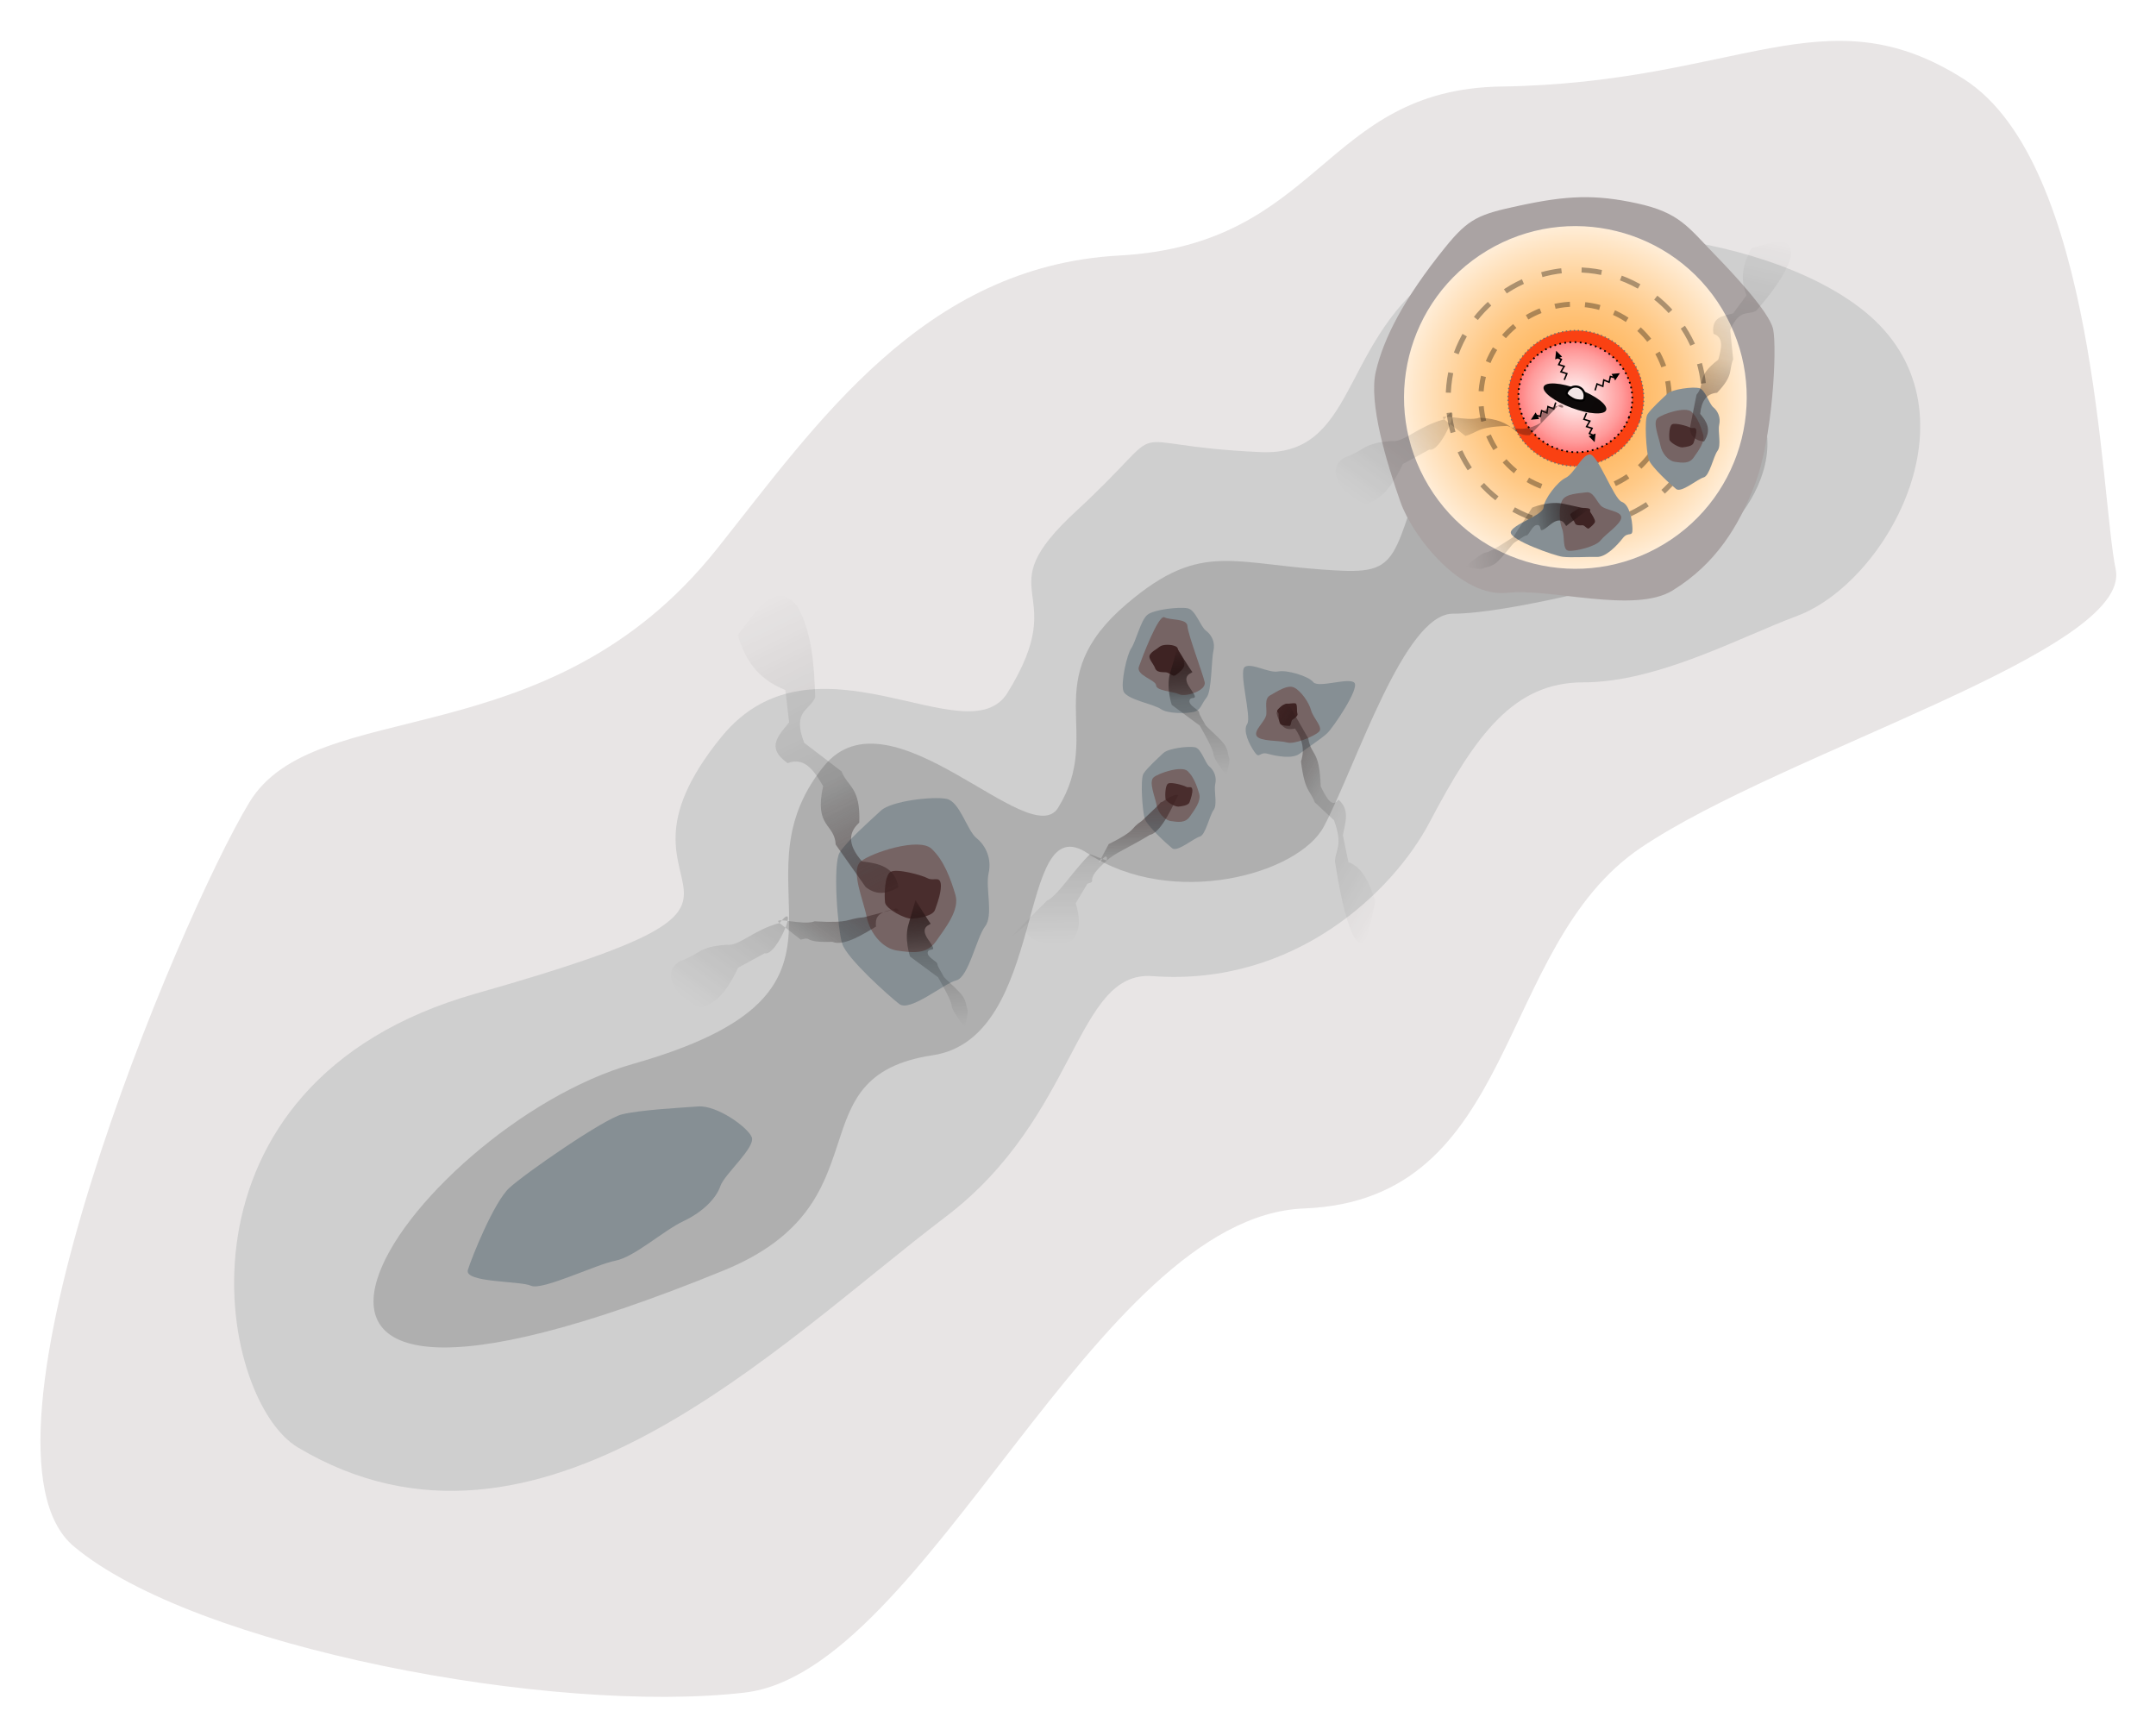 <?xml version="1.0" encoding="UTF-8" standalone="no"?>
<!-- Created with Inkscape (http://www.inkscape.org/) -->

<svg
   width="208.673mm"
   height="168.048mm"
   viewBox="0 0 208.673 168.048"
   version="1.1"
   id="svg1961"
   inkscape:version="1.2.1 (9c6d41e, 2022-07-14)"
   sodipodi:docname="Purcell_Cartoon_FragmentedCloudWithHotCore.svg"
   xmlns:inkscape="http://www.inkscape.org/namespaces/inkscape"
   xmlns:sodipodi="http://sodipodi.sourceforge.net/DTD/sodipodi-0.dtd"
   xmlns:xlink="http://www.w3.org/1999/xlink"
   xmlns="http://www.w3.org/2000/svg"
   xmlns:svg="http://www.w3.org/2000/svg">
  <sodipodi:namedview
     id="namedview1963"
     pagecolor="#505050"
     bordercolor="#eeeeee"
     borderopacity="1"
     inkscape:showpageshadow="0"
     inkscape:pageopacity="0"
     inkscape:pagecheckerboard="0"
     inkscape:deskcolor="#505050"
     inkscape:document-units="mm"
     showgrid="false"
     inkscape:zoom="0.3197796"
     inkscape:cx="-444.05584"
     inkscape:cy="339.29619"
     inkscape:window-width="1728"
     inkscape:window-height="1051"
     inkscape:window-x="0"
     inkscape:window-y="38"
     inkscape:window-maximized="1"
     inkscape:current-layer="layer1" />
  <defs
     id="defs1958">
    <filter
       inkscape:collect="always"
       id="filter11401"
       color-interpolation-filters="sRGB"
       x="-0.119"
       y="-0.118"
       width="1.238"
       height="1.237">
      <feGaussianBlur
         inkscape:collect="always"
         stdDeviation="7.109"
         id="feGaussianBlur11403" />
    </filter>
    <radialGradient
       inkscape:collect="always"
       xlink:href="#linearGradient4363"
       id="radialGradient28473"
       gradientUnits="userSpaceOnUse"
       gradientTransform="matrix(1.194,0.005,-0.005,1.194,-93.637,-74.197)"
       cx="492"
       cy="371.094"
       fx="492"
       fy="371.094"
       r="134.5" />
    <linearGradient
       id="linearGradient4363">
      <stop
         id="stop4365"
         offset="0"
         style="stop-color:#ff8e07;stop-opacity:1;" />
      <stop
         style="stop-color:#ffa232;stop-opacity:1;"
         offset="0"
         id="stop4367" />
      <stop
         id="stop4371"
         offset="0.5"
         style="stop-color:#ffc986;stop-opacity:1;" />
      <stop
         id="stop4369"
         offset="1"
         style="stop-color:#ffffff;stop-opacity:1;" />
    </linearGradient>
    <filter
       inkscape:collect="always"
       id="filter4409"
       color-interpolation-filters="sRGB"
       x="-0.053"
       y="-0.053"
       width="1.105"
       height="1.105">
      <feGaussianBlur
         inkscape:collect="always"
         stdDeviation="5.89"
         id="feGaussianBlur4411" />
    </filter>
    <radialGradient
       inkscape:collect="always"
       xlink:href="#linearGradient5417"
       id="radialGradient28475"
       gradientUnits="userSpaceOnUse"
       gradientTransform="matrix(1.537,-0.148,0.135,1.537,-315.301,-127.586)"
       cx="493"
       cy="373.094"
       fx="493"
       fy="373.094"
       r="33.523" />
    <linearGradient
       id="linearGradient5417">
      <stop
         id="stop5419"
         offset="0"
         style="stop-color:#ffffff;stop-opacity:0.99;" />
      <stop
         style="stop-color:#ff9a9a;stop-opacity:1;"
         offset="0.53"
         id="stop5423" />
      <stop
         id="stop5425"
         offset="1"
         style="stop-color:#ff2020;stop-opacity:1;" />
    </linearGradient>
    <filter
       inkscape:collect="always"
       style="color-interpolation-filters:sRGB"
       id="filter6128"
       x="-0.019"
       width="1.039"
       y="-0.024"
       height="1.049">
      <feGaussianBlur
         inkscape:collect="always"
         stdDeviation="1.437"
         id="feGaussianBlur6130" />
    </filter>
    <filter
       inkscape:collect="always"
       style="color-interpolation-filters:sRGB"
       id="filter6136"
       x="-0.005"
       width="1.01"
       y="-0.007"
       height="1.014">
      <feGaussianBlur
         inkscape:collect="always"
         stdDeviation="0.345"
         id="feGaussianBlur6138" />
    </filter>
    <filter
       inkscape:collect="always"
       style="color-interpolation-filters:sRGB"
       id="filter6140"
       x="-0.006"
       width="1.013"
       y="-0.009"
       height="1.017">
      <feGaussianBlur
         inkscape:collect="always"
         stdDeviation="0.345"
         id="feGaussianBlur6142" />
    </filter>
    <filter
       inkscape:collect="always"
       style="color-interpolation-filters:sRGB"
       id="filter6144"
       x="-0.097"
       width="1.193"
       y="-0.084"
       height="1.168">
      <feGaussianBlur
         inkscape:collect="always"
         stdDeviation="0.894"
         id="feGaussianBlur6146" />
    </filter>
    <filter
       inkscape:collect="always"
       style="color-interpolation-filters:sRGB"
       id="filter6148"
       x="-0.114"
       width="1.228"
       y="-0.091"
       height="1.181">
      <feGaussianBlur
         inkscape:collect="always"
         stdDeviation="1.088"
         id="feGaussianBlur6150" />
    </filter>
    <filter
       inkscape:collect="always"
       style="color-interpolation-filters:sRGB"
       id="filter6152"
       x="-0.073"
       width="1.145"
       y="-0.086"
       height="1.172">
      <feGaussianBlur
         inkscape:collect="always"
         stdDeviation="1.11"
         id="feGaussianBlur6154" />
    </filter>
    <filter
       inkscape:collect="always"
       style="color-interpolation-filters:sRGB"
       id="filter6156"
       x="-0.097"
       width="1.193"
       y="-0.084"
       height="1.168">
      <feGaussianBlur
         inkscape:collect="always"
         stdDeviation="0.894"
         id="feGaussianBlur6158" />
    </filter>
    <filter
       inkscape:collect="always"
       style="color-interpolation-filters:sRGB"
       id="filter6160"
       x="-0.114"
       width="1.228"
       y="-0.091"
       height="1.181">
      <feGaussianBlur
         inkscape:collect="always"
         stdDeviation="1.088"
         id="feGaussianBlur6162" />
    </filter>
    <filter
       inkscape:collect="always"
       style="color-interpolation-filters:sRGB"
       id="filter6164"
       x="-0.073"
       width="1.145"
       y="-0.086"
       height="1.172">
      <feGaussianBlur
         inkscape:collect="always"
         stdDeviation="1.11"
         id="feGaussianBlur6166" />
    </filter>
    <filter
       inkscape:collect="always"
       style="color-interpolation-filters:sRGB"
       id="filter6168"
       x="-0.058"
       width="1.115"
       y="-0.043"
       height="1.085">
      <feGaussianBlur
         inkscape:collect="always"
         stdDeviation="0.345"
         id="feGaussianBlur6170" />
    </filter>
    <filter
       inkscape:collect="always"
       style="color-interpolation-filters:sRGB"
       id="filter6172"
       x="-0.086"
       width="1.171"
       y="-0.085"
       height="1.171">
      <feGaussianBlur
         inkscape:collect="always"
         stdDeviation="3.011"
         id="feGaussianBlur6174" />
    </filter>
    <filter
       inkscape:collect="always"
       style="color-interpolation-filters:sRGB"
       id="filter6176"
       x="-0.152"
       width="1.303"
       y="-0.192"
       height="1.383">
      <feGaussianBlur
         inkscape:collect="always"
         stdDeviation="2.601"
         id="feGaussianBlur6178" />
    </filter>
    <filter
       inkscape:collect="always"
       style="color-interpolation-filters:sRGB"
       id="filter6180"
       x="-0.031"
       width="1.062"
       y="-0.049"
       height="1.098">
      <feGaussianBlur
         inkscape:collect="always"
         stdDeviation="0.345"
         id="feGaussianBlur6182" />
    </filter>
    <linearGradient
       inkscape:collect="always"
       xlink:href="#linearGradient4934"
       id="linearGradient1787"
       gradientUnits="userSpaceOnUse"
       x1="109.343"
       y1="311.231"
       x2="115.707"
       y2="345.791" />
    <linearGradient
       id="linearGradient4934">
      <stop
         style="stop-color:#3e2323;stop-opacity:1"
         offset="0"
         id="stop4928" />
      <stop
         id="stop4930"
         offset="0.398"
         style="stop-color:#000000;stop-opacity:0.237;" />
      <stop
         id="stop4932"
         offset="1"
         style="stop-color:#000000;stop-opacity:0;" />
    </linearGradient>
    <filter
       inkscape:collect="always"
       style="color-interpolation-filters:sRGB"
       id="filter6184"
       x="-0.211"
       width="1.422"
       y="-0.048"
       height="1.096">
      <feGaussianBlur
         inkscape:collect="always"
         stdDeviation="0.691"
         id="feGaussianBlur6186" />
    </filter>
    <filter
       inkscape:collect="always"
       style="color-interpolation-filters:sRGB"
       id="filter6188"
       x="-0.211"
       width="1.422"
       y="-0.048"
       height="1.096">
      <feGaussianBlur
         inkscape:collect="always"
         stdDeviation="0.691"
         id="feGaussianBlur6190" />
    </filter>
    <filter
       inkscape:collect="always"
       style="color-interpolation-filters:sRGB"
       id="filter6192"
       x="-0.211"
       width="1.422"
       y="-0.048"
       height="1.096">
      <feGaussianBlur
         inkscape:collect="always"
         stdDeviation="0.691"
         id="feGaussianBlur6194" />
    </filter>
    <linearGradient
       inkscape:collect="always"
       xlink:href="#linearGradient4934"
       id="linearGradient1791"
       gradientUnits="userSpaceOnUse"
       gradientTransform="translate(8.839,29.522)"
       x1="95.731"
       y1="280.914"
       x2="101.094"
       y2="251.322" />
    <filter
       inkscape:collect="always"
       style="color-interpolation-filters:sRGB"
       id="filter6196"
       x="-0.079"
       width="1.159"
       y="-0.029"
       height="1.057">
      <feGaussianBlur
         inkscape:collect="always"
         stdDeviation="0.345"
         id="feGaussianBlur6198" />
    </filter>
    <filter
       inkscape:collect="always"
       style="color-interpolation-filters:sRGB"
       id="filter6200"
       x="-0.124"
       width="1.249"
       y="-0.045"
       height="1.089">
      <feGaussianBlur
         inkscape:collect="always"
         stdDeviation="0.54"
         id="feGaussianBlur6202" />
    </filter>
    <filter
       inkscape:collect="always"
       style="color-interpolation-filters:sRGB"
       id="filter6204"
       x="-0.128"
       width="1.256"
       y="-0.046"
       height="1.092">
      <feGaussianBlur
         inkscape:collect="always"
         stdDeviation="0.557"
         id="feGaussianBlur6206" />
    </filter>
    <filter
       inkscape:collect="always"
       style="color-interpolation-filters:sRGB"
       id="filter6208"
       x="-0.133"
       width="1.267"
       y="-0.043"
       height="1.087">
      <feGaussianBlur
         inkscape:collect="always"
         stdDeviation="0.557"
         id="feGaussianBlur6210" />
    </filter>
    <filter
       inkscape:collect="always"
       style="color-interpolation-filters:sRGB"
       id="filter6212"
       x="-0.145"
       width="1.291"
       y="-0.043"
       height="1.087">
      <feGaussianBlur
         inkscape:collect="always"
         stdDeviation="0.557"
         id="feGaussianBlur6214" />
    </filter>
    <filter
       inkscape:collect="always"
       style="color-interpolation-filters:sRGB"
       id="filter6216"
       x="-0.144"
       width="1.288"
       y="-0.051"
       height="1.102">
      <feGaussianBlur
         inkscape:collect="always"
         stdDeviation="0.679"
         id="feGaussianBlur6218" />
    </filter>
    <linearGradient
       inkscape:collect="always"
       xlink:href="#linearGradient4934"
       id="linearGradient2645"
       gradientUnits="userSpaceOnUse"
       x1="109.343"
       y1="311.231"
       x2="115.707"
       y2="345.791" />
    <linearGradient
       inkscape:collect="always"
       xlink:href="#linearGradient4934"
       id="linearGradient2647"
       gradientUnits="userSpaceOnUse"
       x1="109.343"
       y1="311.231"
       x2="115.707"
       y2="345.791" />
    <linearGradient
       inkscape:collect="always"
       xlink:href="#linearGradient4934"
       id="linearGradient2649"
       gradientUnits="userSpaceOnUse"
       gradientTransform="translate(8.839,29.522)"
       x1="95.731"
       y1="280.914"
       x2="101.094"
       y2="251.322" />
    <linearGradient
       inkscape:collect="always"
       xlink:href="#linearGradient4934"
       id="linearGradient2651"
       gradientUnits="userSpaceOnUse"
       gradientTransform="translate(8.839,29.522)"
       x1="95.731"
       y1="280.914"
       x2="101.094"
       y2="251.322" />
    <linearGradient
       inkscape:collect="always"
       xlink:href="#linearGradient4934"
       id="linearGradient2653"
       gradientUnits="userSpaceOnUse"
       gradientTransform="translate(8.839,29.522)"
       x1="95.731"
       y1="280.914"
       x2="101.094"
       y2="251.322" />
    <linearGradient
       inkscape:collect="always"
       xlink:href="#linearGradient4934"
       id="linearGradient2655"
       gradientUnits="userSpaceOnUse"
       gradientTransform="translate(8.839,29.522)"
       x1="95.731"
       y1="280.914"
       x2="101.094"
       y2="251.322" />
    <linearGradient
       inkscape:collect="always"
       xlink:href="#linearGradient4934"
       id="linearGradient2657"
       gradientUnits="userSpaceOnUse"
       gradientTransform="translate(8.839,29.522)"
       x1="95.731"
       y1="280.914"
       x2="101.094"
       y2="251.322" />
  </defs>
  <g
     inkscape:label="Layer 1"
     inkscape:groupmode="layer"
     id="layer1"
     transform="translate(-1.177,-8.754)">
    <path
       inkscape:connector-curvature="0"
       transform="matrix(1.131,0,0,1.131,-71.005,-262.712)"
       inkscape:export-ydpi="300.00000"
       inkscape:export-xdpi="300.00000"
       inkscape:export-filename="/Users/crp/Desktop/sequence_zoom.png"
       sodipodi:nodetypes="cssssssssss"
       id="path14893"
       d="m 192.338,247.427 c 20.275,-0.307 27.639,-8.201 39.536,-0.64 11.341,7.208 11.706,35.789 12.999,41.948 1.463,6.967 -28.442,15.619 -40.609,23.815 -12.586,8.479 -10.382,30.167 -28.853,30.89 -17.855,0.699 -32.315,39.604 -47.84,41.426 -16.365,1.92 -47.121,-3.836 -57.443,-12.517 -9.978,-8.392 9.018,-53.708 15.021,-63.644 5.644,-9.342 25.562,-3.571 39.991,-21.667 8.568,-10.745 17.684,-24.232 34.46,-25.148 17.355,-0.948 17.377,-14.236 32.737,-14.465 z"
       style="display:inline;fill:#e8e5e5;fill-opacity:1;fill-rule:evenodd;stroke:none;filter:url(#filter6128)" />
    <path
       inkscape:export-ydpi="300.00000"
       inkscape:export-xdpi="300.00000"
       inkscape:export-filename="/Users/crp/Desktop/sequence_zoom.png"
       style="display:inline;fill:#cecece;fill-opacity:0.988;fill-rule:evenodd;stroke:#000000;stroke-width:0;stroke-linecap:butt;stroke-linejoin:miter;stroke-miterlimit:4;stroke-dasharray:none;stroke-dashoffset:0;stroke-opacity:1;filter:url(#filter6136)"
       d="m 163.485,477.07 c 8.926,-6.91 31.161,-4.551 40.73,3.184 11.196,9.05 2.273,25.41 -6.35,28.619 -5.274,1.962 -13.065,6.226 -20.046,6.222 -6.476,-0.003 -10.06,4.847 -14.417,13.135 -3.382,6.433 -12.625,15.437 -26.02,14.442 -7.264,-0.54 -6.966,13.162 -19.413,22.598 -15.773,11.958 -38.237,35.095 -60.801,21.653 -7.715,-4.596 -12.896,-34.211 16.688,-42.607 34.462,-9.781 9.941,-7.978 23.06,-24.093 8.768,-10.771 23.098,1.937 26.867,-4.153 6.205,-10.029 -2.204,-9.073 6.449,-17.058 9.783,-9.028 2.854,-6.184 17.298,-5.531 8.866,0.401 7.507,-9.869 15.956,-16.41 z"
       id="path14895"
       sodipodi:nodetypes="cssssssssssssz"
       inkscape:connector-curvature="0"
       transform="matrix(1.031,0,0,1.031,-28.925,-456.265)" />
    <path
       sodipodi:nodetypes="cssssssssssssz"
       id="path14897"
       d="m 164.778,490.289 c 5.207,-12.272 20.085,-9.785 26.842,-4.323 7.905,6.39 0.784,16.025 -5.305,18.291 -3.724,1.386 -15.796,4.396 -20.726,4.393 -4.572,-0.002 -9.02,14.101 -12.096,19.953 -2.388,4.542 -14.3,7.769 -22.205,2.53 -6.772,-4.488 -3.623,17.327 -14.528,18.968 -13.227,1.99 -4.12,13.877 -19.656,20.217 -54.502,22.24 -29.368,-13.477 -8.479,-19.405 24.333,-6.906 8.662,-16.585 17.925,-27.964 6.191,-7.605 19.321,8.213 21.982,3.913 4.381,-7.081 -2.104,-11.882 6.47,-19.164 7.164,-6.084 9.956,-3.545 20.154,-3.084 6.26,0.283 4.477,-2.197 9.623,-14.325 z"
       style="display:inline;fill:#afafaf;fill-opacity:0.988;fill-rule:evenodd;stroke:#000000;stroke-width:0;stroke-linecap:butt;stroke-linejoin:miter;stroke-miterlimit:4;stroke-dasharray:none;stroke-dashoffset:0;stroke-opacity:1;filter:url(#filter6140)"
       inkscape:export-filename="/Users/crp/Desktop/sequence_zoom.png"
       inkscape:export-xdpi="300.00000"
       inkscape:export-ydpi="300.00000"
       inkscape:connector-curvature="0"
       transform="matrix(1.031,0,0,1.031,-28.925,-456.265)" />
    <g
       id="g14899"
       transform="matrix(0.398,0,0,0.398,19.299,-55.976)"
       style="display:inline;filter:url(#filter6144)">
      <path
         inkscape:export-ydpi="300.00000"
         inkscape:export-xdpi="300.00000"
         inkscape:export-filename="/Users/crp/Desktop/sequence_zoom.png"
         sodipodi:nodetypes="cssssssssc"
         id="path14901"
         d="m 343.868,251.274 c 1.418,1.061 2.291,2.899 1.8,4.902 -0.491,2.003 -0.382,9.81 -1.664,11.356 -1.281,1.546 -1.327,3.085 -3.163,3.503 -1.836,0.418 -6.35,0.446 -7.952,-0.709 -1.602,-1.155 -8.384,-2.329 -9.093,-4.342 -0.709,-2.013 0.831,-8.91 1.906,-10.463 1.075,-1.554 2.277,-6.702 3.863,-8.07 1.586,-1.368 7.872,-2.017 9.839,-1.629 1.967,0.389 3.047,4.391 4.464,5.452 z"
         style="fill:#868f94;fill-opacity:0.994;stroke:#000000;stroke-width:0;stroke-linecap:butt;stroke-linejoin:miter;stroke-miterlimit:4;stroke-dasharray:none;stroke-dashoffset:0;stroke-opacity:1"
         inkscape:connector-curvature="0" />
      <path
         inkscape:export-ydpi="300.00000"
         inkscape:export-xdpi="300.00000"
         inkscape:export-filename="/Users/crp/Desktop/sequence_zoom.png"
         sodipodi:type="star"
         style="fill:#766464;fill-opacity:1;stroke:#000000;stroke-width:0;stroke-linecap:butt;stroke-linejoin:miter;stroke-miterlimit:4;stroke-dasharray:none;stroke-dashoffset:0;stroke-opacity:1"
         id="path14903"
         sodipodi:sides="6"
         sodipodi:cx="225"
         sodipodi:cy="462.09448"
         sodipodi:r1="44.535004"
         sodipodi:r2="45.112572"
         sodipodi:arg1="1.1613821"
         sodipodi:arg2="1.6849809"
         inkscape:flatsided="true"
         inkscape:rounded="0.26"
         inkscape:randomized="0.595"
         d="m 247.979,509.17 c -9.183,-4.354 -32.916,-4.73 -33.326,-12.854 -0.41,-8.124 -29.463,-14.233 -24.902,-27.177 4.561,-12.944 28.439,-75.975 36.935,-71.369 8.496,4.605 32.657,1.18 33.326,12.854 0.67,11.673 22.05,68.186 24.902,80.861 2.852,12.675 -27.751,22.04 -36.935,17.686 z"
         transform="matrix(0.168,0,0,0.168,295.676,181.19)" />
      <path
         inkscape:export-ydpi="300.00000"
         inkscape:export-xdpi="300.00000"
         inkscape:export-filename="/Users/crp/Desktop/sequence_zoom.png"
         sodipodi:type="star"
         style="fill:#3e2323;fill-opacity:1;stroke:#000000;stroke-width:0;stroke-linecap:butt;stroke-linejoin:miter;stroke-miterlimit:4;stroke-dasharray:none;stroke-dashoffset:0;stroke-opacity:1"
         id="path14905"
         sodipodi:sides="8"
         sodipodi:cx="358"
         sodipodi:cy="436.09448"
         sodipodi:r1="18.027756"
         sodipodi:r2="15.612495"
         sodipodi:arg1="-1.3089969"
         sodipodi:arg2="-0.91629782"
         inkscape:flatsided="true"
         inkscape:rounded="0.34"
         inkscape:randomized="0.204"
         d="m 366.197,422.031 c 4.306,1.865 2.14,3.268 4.58,6.799 2.44,3.531 6.484,10.333 5.847,14.836 -0.637,4.503 -5.67,8.157 -9.524,11.042 -3.854,2.885 -6.719,-2.97 -11.75,-3.052 -5.032,-0.082 -10.253,-0.114 -11.814,-4.802 -1.561,-4.688 -8.112,-10.734 -5.847,-14.836 2.264,-4.102 7.285,-6.031 10.897,-9.141 3.611,-3.11 13.306,-2.71 17.612,-0.845 z"
         transform="matrix(0.215,0,0,0.215,257.61,164.277)" />
    </g>
    <g
       clip-path="none"
       transform="matrix(0.265,0,0,0.265,-63.099,-146.819)"
       id="g24331"
       style="display:inline">
      <path
         inkscape:connector-curvature="0"
         style="fill:#aaa3a3;fill-opacity:1;fill-rule:evenodd;stroke:none;filter:url(#filter11401)"
         d="m 548.179,164.49 c 15.325,3.229 18.35,8.39 28.222,18.452 5.684,5.793 19.484,20.233 20.778,26.392 1.463,6.967 0.036,39.415 -6.474,56.096 -5.517,14.137 -13.355,27.729 -29.046,37.5 -13.613,8.477 -43.628,-0.701 -59.154,1.12 -16.365,1.92 -33.806,-19.618 -38.351,-32.316 -5.028,-14.049 -11.638,-35.363 -9.021,-46.673 2.816,-12.171 10.005,-26.199 24.435,-44.294 8.568,-10.745 12.197,-12.065 26.682,-15.248 16.976,-3.731 26.898,-4.197 41.93,-1.03 z"
         id="path5515"
         sodipodi:nodetypes="cssssssssss"
         inkscape:export-filename="/Users/crp/Desktop/sequence_zoom.png"
         inkscape:export-xdpi="300.00000"
         inkscape:export-ydpi="300.00000"
         transform="matrix(1.021,0.005,-0.005,1.021,281.499,490.636)" />
      <g
         id="g24306">
        <circle
           inkscape:export-ydpi="300.00000"
           inkscape:export-xdpi="300.00000"
           inkscape:export-filename="/Users/crp/Desktop/sequence_zoom.png"
           style="fill:url(#radialGradient28473);fill-opacity:1;stroke:none;filter:url(#filter4409)"
           id="path20940"
           transform="matrix(0.4,-0.241,0.241,0.4,531.698,702.366)"
           cx="492"
           cy="371.094"
           r="134" />
        <circle
           inkscape:export-ydpi="300.00000"
           inkscape:export-xdpi="300.00000"
           inkscape:export-filename="/Users/crp/Desktop/sequence_zoom.png"
           style="fill:#fa2f06;fill-opacity:0.864;stroke:#746c6c;stroke-width:1;stroke-linecap:butt;stroke-linejoin:miter;stroke-miterlimit:4;stroke-dasharray:1, 2;stroke-dashoffset:0;stroke-opacity:1"
           id="path20942"
           transform="matrix(0.453,0.167,-0.167,0.453,657.206,482.287)"
           cx="492"
           cy="371.094"
           r="51.291" />
        <circle
           inkscape:export-ydpi="300.00000"
           inkscape:export-xdpi="300.00000"
           inkscape:export-filename="/Users/crp/Desktop/sequence_zoom.png"
           style="fill:url(#radialGradient28475);fill-opacity:1;stroke:#000000;stroke-width:1;stroke-linecap:butt;stroke-linejoin:miter;stroke-miterlimit:4;stroke-dasharray:1, 2;stroke-dashoffset:0;stroke-opacity:1"
           id="path20944"
           transform="matrix(0.594,0.219,-0.209,0.568,603.068,412.252)"
           cx="493"
           cy="373.094"
           r="33.023" />
        <circle
           inkscape:export-ydpi="300.00000"
           inkscape:export-xdpi="300.00000"
           inkscape:export-filename="/Users/crp/Desktop/sequence_zoom.png"
           style="fill:none;stroke:#000000;stroke-width:5.1;stroke-linecap:butt;stroke-linejoin:miter;stroke-miterlimit:4;stroke-dasharray:15.211, 15.211;stroke-dashoffset:0;stroke-opacity:0.325"
           id="path20948"
           transform="matrix(0.342,0.119,-0.119,0.342,693.721,547.101)"
           cx="492"
           cy="371.094"
           r="95" />
        <circle
           inkscape:export-ydpi="300.00000"
           inkscape:export-xdpi="300.00000"
           inkscape:export-filename="/Users/crp/Desktop/sequence_zoom.png"
           style="fill:none;stroke:#000000;stroke-width:5.1;stroke-linecap:butt;stroke-linejoin:miter;stroke-miterlimit:4;stroke-dasharray:20.282, 20.282;stroke-dashoffset:0;stroke-opacity:0.332"
           id="path20950"
           transform="matrix(0.34,0.125,-0.125,0.34,697.347,544.72)"
           cx="492"
           cy="371.094"
           r="129" />
        <ellipse
           inkscape:export-ydpi="300.00000"
           inkscape:export-xdpi="300.00000"
           inkscape:export-filename="/Users/crp/Desktop/sequence_zoom.png"
           transform="matrix(0.411,0.154,-0.154,0.411,585.465,539.469)"
           id="path5985"
           style="fill:#0a0707;fill-opacity:0.988;stroke:none"
           cx="650.008"
           cy="226.316"
           rx="27.754"
           ry="8.309" />
        <path
           inkscape:connector-curvature="0"
           inkscape:export-ydpi="300.00000"
           inkscape:export-xdpi="300.00000"
           inkscape:export-filename="/Users/crp/Desktop/sequence_zoom.png"
           sodipodi:nodetypes="csssc"
           id="path5987"
           d="m 821.115,732.973 c -0.264,0.706 -2.614,0.388 -3.446,0.076 -0.766,-0.287 -3.236,-1.699 -2.947,-2.471 0.689,-1.838 2.68,-2.793 4.444,-2.132 1.764,0.661 2.637,2.689 1.949,4.527 z"
           style="fill:#f4e8e8;fill-opacity:0.988;stroke:#000000;stroke-width:0.795;stroke-linecap:butt;stroke-linejoin:miter;stroke-miterlimit:4;stroke-dasharray:none;stroke-dashoffset:0;stroke-opacity:1" />
        <g
           transform="matrix(0.725,-0.011,0.011,0.725,389.909,560.349)"
           id="g4417">
          <path
             inkscape:connector-curvature="0"
             id="path4413"
             d="m 596.611,242.569 1.059,-3.229 2.875,1.228 0.552,-3.164 2.663,1.155 0.678,-2.881 1.839,0.512"
             style="fill:none;stroke:#000000;stroke-width:0.735;stroke-linecap:butt;stroke-linejoin:miter;stroke-miterlimit:4;stroke-dasharray:none;stroke-opacity:1"
             inkscape:export-filename="/Users/crp/Desktop/sequence_zoom.png"
             inkscape:export-xdpi="300.00000"
             inkscape:export-ydpi="300.00000" />
          <path
             inkscape:connector-curvature="0"
             sodipodi:nodetypes="cccc"
             id="path4415"
             d="m 606.807,237.713 -1.755,-3.294 4.205,-0.324 z"
             style="fill:#000000;fill-opacity:1;stroke:none"
             inkscape:export-filename="/Users/crp/Desktop/sequence_zoom.png"
             inkscape:export-xdpi="300.00000"
             inkscape:export-ydpi="300.00000" />
        </g>
        <g
           id="g4421"
           transform="matrix(0.551,0.471,0.471,-0.551,379.004,590.572)">
          <path
             inkscape:connector-curvature="0"
             inkscape:export-ydpi="300.00000"
             inkscape:export-xdpi="300.00000"
             inkscape:export-filename="/Users/crp/Desktop/sequence_zoom.png"
             style="fill:none;stroke:#000000;stroke-width:0.735;stroke-linecap:butt;stroke-linejoin:miter;stroke-miterlimit:4;stroke-dasharray:none;stroke-opacity:1"
             d="m 596.611,242.569 1.059,-3.229 2.875,1.228 0.552,-3.164 2.663,1.155 0.678,-2.881 1.839,0.512"
             id="path4423" />
          <path
             inkscape:connector-curvature="0"
             inkscape:export-ydpi="300.00000"
             inkscape:export-xdpi="300.00000"
             inkscape:export-filename="/Users/crp/Desktop/sequence_zoom.png"
             style="fill:#000000;fill-opacity:1;stroke:none"
             d="m 606.807,237.713 -1.755,-3.294 4.205,-0.324 z"
             id="path4425"
             sodipodi:nodetypes="cccc" />
        </g>
        <g
           transform="matrix(-0.725,0.011,-0.011,-0.725,1245.962,903.382)"
           id="g4427">
          <path
             inkscape:connector-curvature="0"
             id="path4429"
             d="m 596.611,242.569 1.059,-3.229 2.875,1.228 0.552,-3.164 2.663,1.155 0.678,-2.881 1.839,0.512"
             style="fill:none;stroke:#000000;stroke-width:0.735;stroke-linecap:butt;stroke-linejoin:miter;stroke-miterlimit:4;stroke-dasharray:none;stroke-opacity:1"
             inkscape:export-filename="/Users/crp/Desktop/sequence_zoom.png"
             inkscape:export-xdpi="300.00000"
             inkscape:export-ydpi="300.00000" />
          <path
             inkscape:connector-curvature="0"
             sodipodi:nodetypes="cccc"
             id="path4431"
             d="m 606.807,237.713 -1.755,-3.294 4.205,-0.324 z"
             style="fill:#000000;fill-opacity:1;stroke:none"
             inkscape:export-filename="/Users/crp/Desktop/sequence_zoom.png"
             inkscape:export-xdpi="300.00000"
             inkscape:export-ydpi="300.00000" />
        </g>
        <g
           id="g4433"
           transform="matrix(-0.551,-0.471,-0.471,0.551,1256.867,873.159)">
          <path
             inkscape:connector-curvature="0"
             inkscape:export-ydpi="300.00000"
             inkscape:export-xdpi="300.00000"
             inkscape:export-filename="/Users/crp/Desktop/sequence_zoom.png"
             style="fill:none;stroke:#000000;stroke-width:0.735;stroke-linecap:butt;stroke-linejoin:miter;stroke-miterlimit:4;stroke-dasharray:none;stroke-opacity:1"
             d="m 596.611,242.569 1.059,-3.229 2.875,1.228 0.552,-3.164 2.663,1.155 0.678,-2.881 1.839,0.512"
             id="path4436" />
          <path
             inkscape:connector-curvature="0"
             inkscape:export-ydpi="300.00000"
             inkscape:export-xdpi="300.00000"
             inkscape:export-filename="/Users/crp/Desktop/sequence_zoom.png"
             style="fill:#000000;fill-opacity:1;stroke:none"
             d="m 606.807,237.713 -1.755,-3.294 4.205,-0.324 z"
             id="path4438"
             sodipodi:nodetypes="cccc" />
        </g>
      </g>
    </g>
    <g
       id="g14907"
       transform="matrix(0.312,0,0,0.343,62.398,-26.645)"
       style="display:inline;filter:url(#filter6148)">
      <path
         inkscape:export-ydpi="300.00000"
         inkscape:export-xdpi="300.00000"
         inkscape:export-filename="/Users/crp/Desktop/sequence_zoom.png"
         style="fill:#868f94;fill-opacity:0.994;stroke:#000000;stroke-width:0;stroke-linecap:butt;stroke-linejoin:miter;stroke-miterlimit:4;stroke-dasharray:none;stroke-dashoffset:0;stroke-opacity:1"
         d="m 335.303,218.158 c 1.418,1.061 2.291,2.899 1.8,4.902 -0.491,2.003 0.76,5.813 -0.522,7.359 -1.281,1.546 -2.469,7.082 -4.305,7.5 -1.836,0.418 -6.921,4.443 -8.523,3.287 -1.602,-1.155 -7.813,-6.326 -8.522,-8.338 -0.709,-2.013 -1.453,-11.194 -0.378,-12.747 1.075,-1.554 4.561,-4.418 6.147,-5.786 1.586,-1.368 7.872,-2.017 9.839,-1.629 1.967,0.389 3.047,4.391 4.464,5.452 z"
         id="path14909"
         sodipodi:nodetypes="cssssssssc"
         inkscape:connector-curvature="0" />
      <path
         inkscape:export-ydpi="300.00000"
         inkscape:export-xdpi="300.00000"
         inkscape:export-filename="/Users/crp/Desktop/sequence_zoom.png"
         transform="matrix(0.176,0,0,0.176,285.279,145.916)"
         d="m 249.507,490.783 c -7.87,10.447 -20.49,8.636 -32.827,7.053 -12.337,-1.583 -23.258,-13.884 -25.897,-26.659 -2.639,-12.775 -13.98,-36.602 -4.955,-43.486 9.025,-6.884 49.234,-19.134 59.959,-10.057 10.725,9.076 16.591,24.493 20.386,36.409 3.795,11.916 -8.796,26.293 -16.666,36.74 z"
         inkscape:randomized="0.286"
         inkscape:rounded="0.26"
         inkscape:flatsided="true"
         sodipodi:arg2="1.4888504"
         sodipodi:arg1="0.96525166"
         sodipodi:r2="45.112572"
         sodipodi:r1="47.434166"
         sodipodi:cy="462.09448"
         sodipodi:cx="225"
         sodipodi:sides="6"
         id="path14911"
         style="fill:#766464;fill-opacity:1;stroke:#000000;stroke-width:0;stroke-linecap:butt;stroke-linejoin:miter;stroke-miterlimit:4;stroke-dasharray:none;stroke-dashoffset:0;stroke-opacity:1"
         sodipodi:type="star" />
      <path
         inkscape:export-ydpi="300.00000"
         inkscape:export-xdpi="300.00000"
         inkscape:export-filename="/Users/crp/Desktop/sequence_zoom.png"
         transform="matrix(0.204,0,0,0.204,253.025,137.462)"
         d="m 367.617,423.377 c 4.186,2.114 8.558,-1.489 9.573,3.374 1.015,4.863 -2.447,13.815 -4.133,18.163 -1.686,4.347 -11.749,5.573 -16.896,5.998 -5.148,0.425 -19.096,-6.734 -19.715,-10.887 -0.619,-4.153 -0.573,-18.436 3.963,-20.962 4.536,-2.526 23.022,2.201 27.208,4.314 z"
         inkscape:randomized="0.286"
         inkscape:rounded="0.26"
         inkscape:flatsided="true"
         sodipodi:arg2="-0.78539816"
         sodipodi:arg1="-1.3089969"
         sodipodi:r2="15.612495"
         sodipodi:r1="18.027756"
         sodipodi:cy="436.09448"
         sodipodi:cx="358"
         sodipodi:sides="6"
         id="path14913"
         style="fill:#492d2d;fill-opacity:1;stroke:#000000;stroke-width:0;stroke-linecap:butt;stroke-linejoin:miter;stroke-miterlimit:4;stroke-dasharray:none;stroke-dashoffset:0;stroke-opacity:1"
         sodipodi:type="star" />
    </g>
    <g
       id="g14915"
       transform="matrix(0.321,0,0,0.321,55.706,-22.176)"
       style="display:inline;filter:url(#filter6152)">
      <path
         inkscape:export-ydpi="300.00000"
         inkscape:export-xdpi="300.00000"
         inkscape:export-filename="/Users/crp/Desktop/sequence_zoom.png"
         transform="matrix(0.419,-0.164,0.164,0.419,97.534,135.452)"
         d="m 359.257,374.282 c 5.053,1.596 4.238,33.808 8.401,37.42 4.163,3.612 2.236,13.591 0.147,19.423 -2.089,5.832 -3.072,0.411 -8.315,3.506 -5.243,3.096 -15.136,7.846 -20.841,5.406 -5.705,-2.44 -16.441,-5.818 -21.221,-8.411 -4.78,-2.592 -28.83,-23.333 -26.431,-27.994 2.399,-4.66 24.3,-2.634 26.552,-7.563 2.251,-4.928 14.92,-12.649 21.05,-13.047 6.13,-0.398 15.604,-10.338 20.658,-8.742 z"
         inkscape:randomized="0.351"
         inkscape:rounded="0.25"
         inkscape:flatsided="true"
         sodipodi:arg2="-0.6981317"
         sodipodi:arg1="-1.0471976"
         sodipodi:r2="31.51825"
         sodipodi:r1="33.541019"
         sodipodi:cy="414.09448"
         sodipodi:cx="336"
         sodipodi:sides="9"
         id="path14917"
         style="fill:#868f94;fill-opacity:0.994;stroke:#000000;stroke-width:0;stroke-linecap:butt;stroke-linejoin:miter;stroke-miterlimit:4;stroke-dasharray:none;stroke-dashoffset:0;stroke-opacity:1"
         sodipodi:type="star" />
      <path
         inkscape:export-ydpi="300.00000"
         inkscape:export-xdpi="300.00000"
         inkscape:export-filename="/Users/crp/Desktop/sequence_zoom.png"
         transform="matrix(0.205,0,0,0.205,261.572,158.699)"
         d="m 249.507,490.783 c -6.829,9.066 -37.992,16.439 -47.225,15.111 -9.233,-1.328 -4.932,-21.226 -9.396,-32.498 -4.464,-11.271 -4.884,-32.499 0.483,-42.016 5.367,-9.517 24.851,-9.875 34.967,-11.312 10.116,-1.436 14.175,10.97 20.994,18.916 6.819,7.946 30.04,7.89 30.624,17.619 0.584,9.728 -23.619,25.114 -30.448,34.18 z"
         inkscape:randomized="0.286"
         inkscape:rounded="0.26"
         inkscape:flatsided="true"
         sodipodi:arg2="1.4140506"
         sodipodi:arg1="0.96525166"
         sodipodi:r2="45.112572"
         sodipodi:r1="47.434166"
         sodipodi:cy="462.09448"
         sodipodi:cx="225"
         sodipodi:sides="7"
         id="path14919"
         style="fill:#766464;fill-opacity:1;stroke:#000000;stroke-width:0;stroke-linecap:butt;stroke-linejoin:miter;stroke-miterlimit:4;stroke-dasharray:none;stroke-dashoffset:0;stroke-opacity:1"
         sodipodi:type="star" />
      <path
         inkscape:export-ydpi="300.00000"
         inkscape:export-xdpi="300.00000"
         inkscape:export-filename="/Users/crp/Desktop/sequence_zoom.png"
         transform="matrix(0.182,0,0,0.182,242.42,172.668)"
         d="m 367.668,423.426 c 3.2,1.625 0.047,3.599 1.927,6.133 1.88,2.534 7.841,11.9 7.533,15.318 -0.308,3.418 -7.128,8.707 -9.992,11.082 -2.864,2.375 -7.004,-5.414 -10.947,-5.075 -3.942,0.34 -11.269,0.447 -12.176,-3.304 -0.906,-3.75 -9.572,-12.373 -7.533,-15.318 2.038,-2.945 9.353,-5.786 11.937,-8.389 2.585,-2.604 16.05,-2.072 19.25,-0.447 z"
         inkscape:randomized="0.289"
         inkscape:rounded="0.26"
         inkscape:flatsided="true"
         sodipodi:arg2="-0.91629782"
         sodipodi:arg1="-1.3089969"
         sodipodi:r2="15.612495"
         sodipodi:r1="18.027756"
         sodipodi:cy="436.09448"
         sodipodi:cx="358"
         sodipodi:sides="8"
         id="path14921"
         style="fill:#3e2323;fill-opacity:1;stroke:#000000;stroke-width:0;stroke-linecap:butt;stroke-linejoin:miter;stroke-miterlimit:4;stroke-dasharray:none;stroke-dashoffset:0;stroke-opacity:1"
         sodipodi:type="star" />
    </g>
    <g
       id="g14923"
       transform="matrix(0.398,0,0,0.398,-18.957,-30.209)"
       style="display:inline;filter:url(#filter6156)">
      <path
         inkscape:export-ydpi="300.00000"
         inkscape:export-xdpi="300.00000"
         inkscape:export-filename="/Users/crp/Desktop/sequence_zoom.png"
         sodipodi:nodetypes="cssssssssc"
         id="path14925"
         d="m 343.868,251.274 c 1.418,1.061 2.291,2.899 1.8,4.902 -0.491,2.003 -0.382,9.81 -1.664,11.356 -1.281,1.546 -1.327,3.085 -3.163,3.503 -1.836,0.418 -6.35,0.446 -7.952,-0.709 -1.602,-1.155 -8.384,-2.329 -9.093,-4.342 -0.709,-2.013 0.831,-8.91 1.906,-10.463 1.075,-1.554 2.277,-6.702 3.863,-8.07 1.586,-1.368 7.872,-2.017 9.839,-1.629 1.967,0.389 3.047,4.391 4.464,5.452 z"
         style="fill:#868f94;fill-opacity:0.994;stroke:#000000;stroke-width:0;stroke-linecap:butt;stroke-linejoin:miter;stroke-miterlimit:4;stroke-dasharray:none;stroke-dashoffset:0;stroke-opacity:1"
         inkscape:connector-curvature="0" />
      <path
         inkscape:export-ydpi="300.00000"
         inkscape:export-xdpi="300.00000"
         inkscape:export-filename="/Users/crp/Desktop/sequence_zoom.png"
         sodipodi:type="star"
         style="fill:#766464;fill-opacity:1;stroke:#000000;stroke-width:0;stroke-linecap:butt;stroke-linejoin:miter;stroke-miterlimit:4;stroke-dasharray:none;stroke-dashoffset:0;stroke-opacity:1"
         id="path14927"
         sodipodi:sides="6"
         sodipodi:cx="225"
         sodipodi:cy="462.09448"
         sodipodi:r1="44.535004"
         sodipodi:r2="45.112572"
         sodipodi:arg1="1.1613821"
         sodipodi:arg2="1.6849809"
         inkscape:flatsided="true"
         inkscape:rounded="0.26"
         inkscape:randomized="0.595"
         d="m 247.979,509.17 c -9.183,-4.354 -32.916,-4.73 -33.326,-12.854 -0.41,-8.124 -29.463,-14.233 -24.902,-27.177 4.561,-12.944 28.439,-75.975 36.935,-71.369 8.496,4.605 32.657,1.18 33.326,12.854 0.67,11.673 22.05,68.186 24.902,80.861 2.852,12.675 -27.751,22.04 -36.935,17.686 z"
         transform="matrix(0.168,0,0,0.168,295.676,181.19)" />
      <path
         inkscape:export-ydpi="300.00000"
         inkscape:export-xdpi="300.00000"
         inkscape:export-filename="/Users/crp/Desktop/sequence_zoom.png"
         sodipodi:type="star"
         style="fill:#3e2323;fill-opacity:1;stroke:#000000;stroke-width:0;stroke-linecap:butt;stroke-linejoin:miter;stroke-miterlimit:4;stroke-dasharray:none;stroke-dashoffset:0;stroke-opacity:1"
         id="path14929"
         sodipodi:sides="8"
         sodipodi:cx="358"
         sodipodi:cy="436.09448"
         sodipodi:r1="18.027756"
         sodipodi:r2="15.612495"
         sodipodi:arg1="-1.3089969"
         sodipodi:arg2="-0.91629782"
         inkscape:flatsided="true"
         inkscape:rounded="0.34"
         inkscape:randomized="0.204"
         d="m 366.197,422.031 c 4.306,1.865 2.14,3.268 4.58,6.799 2.44,3.531 6.484,10.333 5.847,14.836 -0.637,4.503 -5.67,8.157 -9.524,11.042 -3.854,2.885 -6.719,-2.97 -11.75,-3.052 -5.032,-0.082 -10.253,-0.114 -11.814,-4.802 -1.561,-4.688 -8.112,-10.734 -5.847,-14.836 2.264,-4.102 7.285,-6.031 10.897,-9.141 3.611,-3.11 13.306,-2.71 17.612,-0.845 z"
         transform="matrix(0.215,0,0,0.215,257.61,164.277)" />
    </g>
    <g
       id="g14931"
       transform="matrix(0.312,0,0,0.343,13.622,8.124)"
       style="display:inline;filter:url(#filter6160)">
      <path
         inkscape:export-ydpi="300.00000"
         inkscape:export-xdpi="300.00000"
         inkscape:export-filename="/Users/crp/Desktop/sequence_zoom.png"
         style="fill:#868f94;fill-opacity:0.994;stroke:#000000;stroke-width:0;stroke-linecap:butt;stroke-linejoin:miter;stroke-miterlimit:4;stroke-dasharray:none;stroke-dashoffset:0;stroke-opacity:1"
         d="m 335.303,218.158 c 1.418,1.061 2.291,2.899 1.8,4.902 -0.491,2.003 0.76,5.813 -0.522,7.359 -1.281,1.546 -2.469,7.082 -4.305,7.5 -1.836,0.418 -6.921,4.443 -8.523,3.287 -1.602,-1.155 -7.813,-6.326 -8.522,-8.338 -0.709,-2.013 -1.453,-11.194 -0.378,-12.747 1.075,-1.554 4.561,-4.418 6.147,-5.786 1.586,-1.368 7.872,-2.017 9.839,-1.629 1.967,0.389 3.047,4.391 4.464,5.452 z"
         id="path14933"
         sodipodi:nodetypes="cssssssssc"
         inkscape:connector-curvature="0" />
      <path
         inkscape:export-ydpi="300.00000"
         inkscape:export-xdpi="300.00000"
         inkscape:export-filename="/Users/crp/Desktop/sequence_zoom.png"
         transform="matrix(0.176,0,0,0.176,285.279,145.916)"
         d="m 249.507,490.783 c -7.87,10.447 -20.49,8.636 -32.827,7.053 -12.337,-1.583 -23.258,-13.884 -25.897,-26.659 -2.639,-12.775 -13.98,-36.602 -4.955,-43.486 9.025,-6.884 49.234,-19.134 59.959,-10.057 10.725,9.076 16.591,24.493 20.386,36.409 3.795,11.916 -8.796,26.293 -16.666,36.74 z"
         inkscape:randomized="0.286"
         inkscape:rounded="0.26"
         inkscape:flatsided="true"
         sodipodi:arg2="1.4888504"
         sodipodi:arg1="0.96525166"
         sodipodi:r2="45.112572"
         sodipodi:r1="47.434166"
         sodipodi:cy="462.09448"
         sodipodi:cx="225"
         sodipodi:sides="6"
         id="path14935"
         style="fill:#766464;fill-opacity:1;stroke:#000000;stroke-width:0;stroke-linecap:butt;stroke-linejoin:miter;stroke-miterlimit:4;stroke-dasharray:none;stroke-dashoffset:0;stroke-opacity:1"
         sodipodi:type="star" />
      <path
         inkscape:export-ydpi="300.00000"
         inkscape:export-xdpi="300.00000"
         inkscape:export-filename="/Users/crp/Desktop/sequence_zoom.png"
         transform="matrix(0.204,0,0,0.204,253.025,137.462)"
         d="m 367.617,423.377 c 4.186,2.114 8.558,-1.489 9.573,3.374 1.015,4.863 -2.447,13.815 -4.133,18.163 -1.686,4.347 -11.749,5.573 -16.896,5.998 -5.148,0.425 -19.096,-6.734 -19.715,-10.887 -0.619,-4.153 -0.573,-18.436 3.963,-20.962 4.536,-2.526 23.022,2.201 27.208,4.314 z"
         inkscape:randomized="0.286"
         inkscape:rounded="0.26"
         inkscape:flatsided="true"
         sodipodi:arg2="-0.78539816"
         sodipodi:arg1="-1.3089969"
         sodipodi:r2="15.612495"
         sodipodi:r1="18.027756"
         sodipodi:cy="436.09448"
         sodipodi:cx="358"
         sodipodi:sides="6"
         id="path14937"
         style="fill:#492d2d;fill-opacity:1;stroke:#000000;stroke-width:0;stroke-linecap:butt;stroke-linejoin:miter;stroke-miterlimit:4;stroke-dasharray:none;stroke-dashoffset:0;stroke-opacity:1"
         sodipodi:type="star" />
    </g>
    <g
       id="g14939"
       transform="matrix(-0.258,0.19,0.19,0.258,157.165,-45.702)"
       style="display:inline;filter:url(#filter6164)">
      <path
         inkscape:export-ydpi="300.00000"
         inkscape:export-xdpi="300.00000"
         inkscape:export-filename="/Users/crp/Desktop/sequence_zoom.png"
         transform="matrix(0.419,-0.164,0.164,0.419,97.534,135.452)"
         d="m 359.257,374.282 c 5.053,1.596 4.238,33.808 8.401,37.42 4.163,3.612 2.236,13.591 0.147,19.423 -2.089,5.832 -3.072,0.411 -8.315,3.506 -5.243,3.096 -15.136,7.846 -20.841,5.406 -5.705,-2.44 -16.441,-5.818 -21.221,-8.411 -4.78,-2.592 -28.83,-23.333 -26.431,-27.994 2.399,-4.66 24.3,-2.634 26.552,-7.563 2.251,-4.928 14.92,-12.649 21.05,-13.047 6.13,-0.398 15.604,-10.338 20.658,-8.742 z"
         inkscape:randomized="0.351"
         inkscape:rounded="0.25"
         inkscape:flatsided="true"
         sodipodi:arg2="-0.6981317"
         sodipodi:arg1="-1.0471976"
         sodipodi:r2="31.51825"
         sodipodi:r1="33.541019"
         sodipodi:cy="414.09448"
         sodipodi:cx="336"
         sodipodi:sides="9"
         id="path14941"
         style="fill:#868f94;fill-opacity:0.994;stroke:#000000;stroke-width:0;stroke-linecap:butt;stroke-linejoin:miter;stroke-miterlimit:4;stroke-dasharray:none;stroke-dashoffset:0;stroke-opacity:1"
         sodipodi:type="star" />
      <path
         inkscape:export-ydpi="300.00000"
         inkscape:export-xdpi="300.00000"
         inkscape:export-filename="/Users/crp/Desktop/sequence_zoom.png"
         transform="matrix(0.205,0,0,0.205,261.572,158.699)"
         d="m 249.507,490.783 c -6.829,9.066 -37.992,16.439 -47.225,15.111 -9.233,-1.328 -4.932,-21.226 -9.396,-32.498 -4.464,-11.271 -4.884,-32.499 0.483,-42.016 5.367,-9.517 24.851,-9.875 34.967,-11.312 10.116,-1.436 14.175,10.97 20.994,18.916 6.819,7.946 30.04,7.89 30.624,17.619 0.584,9.728 -23.619,25.114 -30.448,34.18 z"
         inkscape:randomized="0.286"
         inkscape:rounded="0.26"
         inkscape:flatsided="true"
         sodipodi:arg2="1.4140506"
         sodipodi:arg1="0.96525166"
         sodipodi:r2="45.112572"
         sodipodi:r1="47.434166"
         sodipodi:cy="462.09448"
         sodipodi:cx="225"
         sodipodi:sides="7"
         id="path14943"
         style="fill:#766464;fill-opacity:1;stroke:#000000;stroke-width:0;stroke-linecap:butt;stroke-linejoin:miter;stroke-miterlimit:4;stroke-dasharray:none;stroke-dashoffset:0;stroke-opacity:1"
         sodipodi:type="star" />
      <path
         inkscape:export-ydpi="300.00000"
         inkscape:export-xdpi="300.00000"
         inkscape:export-filename="/Users/crp/Desktop/sequence_zoom.png"
         transform="matrix(0.182,0,0,0.182,242.42,172.668)"
         d="m 367.668,423.426 c 3.2,1.625 0.047,3.599 1.927,6.133 1.88,2.534 7.841,11.9 7.533,15.318 -0.308,3.418 -7.128,8.707 -9.992,11.082 -2.864,2.375 -7.004,-5.414 -10.947,-5.075 -3.942,0.34 -11.269,0.447 -12.176,-3.304 -0.906,-3.75 -9.572,-12.373 -7.533,-15.318 2.038,-2.945 9.353,-5.786 11.937,-8.389 2.585,-2.604 16.05,-2.072 19.25,-0.447 z"
         inkscape:randomized="0.289"
         inkscape:rounded="0.26"
         inkscape:flatsided="true"
         sodipodi:arg2="-0.91629782"
         sodipodi:arg1="-1.3089969"
         sodipodi:r2="15.612495"
         sodipodi:r1="18.027756"
         sodipodi:cy="436.09448"
         sodipodi:cx="358"
         sodipodi:sides="8"
         id="path14945"
         style="fill:#3e2323;fill-opacity:1;stroke:#000000;stroke-width:0;stroke-linecap:butt;stroke-linejoin:miter;stroke-miterlimit:4;stroke-dasharray:none;stroke-dashoffset:0;stroke-opacity:1"
         sodipodi:type="star" />
    </g>
    <path
       sodipodi:nodetypes="cssssssssc"
       id="path14947"
       d="m 120.872,529.72 c 0.89,0.717 1.438,1.959 1.13,3.312 -0.308,1.353 0.477,3.927 -0.328,4.972 -0.804,1.044 -1.55,4.784 -2.703,5.067 -1.153,0.282 -4.345,3.001 -5.351,2.221 -1.006,-0.781 -4.905,-4.274 -5.35,-5.634 -0.445,-1.36 -0.912,-7.563 -0.237,-8.612 0.675,-1.05 2.863,-2.985 3.859,-3.909 0.996,-0.924 4.942,-1.363 6.177,-1.1 1.235,0.262 1.913,2.967 2.803,3.684 z"
       style="display:inline;fill:#868f94;fill-opacity:0.994;stroke:#000000;stroke-width:0;stroke-linecap:butt;stroke-linejoin:miter;stroke-miterlimit:4;stroke-dasharray:none;stroke-dashoffset:0;stroke-opacity:1;filter:url(#filter6168)"
       inkscape:export-filename="/Users/crp/Desktop/sequence_zoom.png"
       inkscape:export-xdpi="300.00000"
       inkscape:export-ydpi="300.00000"
       inkscape:connector-curvature="0"
       transform="matrix(1.031,0,0,1.031,-28.925,-456.265)" />
    <path
       sodipodi:type="star"
       style="display:inline;fill:#766464;fill-opacity:1;stroke:#000000;stroke-width:0;stroke-linecap:butt;stroke-linejoin:miter;stroke-miterlimit:4;stroke-dasharray:none;stroke-dashoffset:0;stroke-opacity:1;filter:url(#filter6172)"
       id="path14949"
       sodipodi:sides="6"
       sodipodi:cx="225"
       sodipodi:cy="462.09448"
       sodipodi:r1="47.434166"
       sodipodi:r2="45.112572"
       sodipodi:arg1="0.96525166"
       sodipodi:arg2="1.4888504"
       inkscape:flatsided="true"
       inkscape:rounded="0.26"
       inkscape:randomized="0.286"
       d="m 249.507,490.783 c -7.87,10.447 -20.49,8.636 -32.827,7.053 -12.337,-1.583 -23.258,-13.884 -25.897,-26.659 -2.639,-12.775 -13.98,-36.602 -4.955,-43.486 9.025,-6.884 49.234,-19.134 59.959,-10.057 10.725,9.076 16.591,24.493 20.386,36.409 3.795,11.916 -8.796,26.293 -16.666,36.74 z"
       transform="matrix(0.114,0,0,0.123,63.307,39.524)"
       inkscape:export-filename="/Users/crp/Desktop/sequence_zoom.png"
       inkscape:export-xdpi="300.00000"
       inkscape:export-ydpi="300.00000" />
    <path
       sodipodi:type="star"
       style="display:inline;fill:#492d2d;fill-opacity:1;stroke:#000000;stroke-width:0;stroke-linecap:butt;stroke-linejoin:miter;stroke-miterlimit:4;stroke-dasharray:none;stroke-dashoffset:0;stroke-opacity:1;filter:url(#filter6176)"
       id="path14951"
       sodipodi:sides="6"
       sodipodi:cx="358"
       sodipodi:cy="436.09448"
       sodipodi:r1="18.027756"
       sodipodi:r2="15.612495"
       sodipodi:arg1="-1.3089969"
       sodipodi:arg2="-0.78539816"
       inkscape:flatsided="true"
       inkscape:rounded="0.26"
       inkscape:randomized="0.286"
       d="m 367.617,423.377 c 4.186,2.114 8.558,-1.489 9.573,3.374 1.015,4.863 -2.447,13.815 -4.133,18.163 -1.686,4.347 -11.749,5.573 -16.896,5.998 -5.148,0.425 -19.096,-6.734 -19.715,-10.887 -0.619,-4.153 -0.573,-18.436 3.963,-20.962 4.536,-2.526 23.022,2.201 27.208,4.314 z"
       transform="matrix(0.132,0,0,0.142,42.431,33.636)"
       inkscape:export-filename="/Users/crp/Desktop/sequence_zoom.png"
       inkscape:export-xdpi="300.00000"
       inkscape:export-ydpi="300.00000" />
    <path
       sodipodi:nodetypes="cssssssssc"
       id="path14953"
       d="m 96.825,562.38 c -0.369,1.103 -1.595,2.413 -3.465,3.292 -1.87,0.879 -4.618,3.381 -6.395,3.716 -1.777,0.335 -6.883,2.828 -7.915,2.352 -1.032,-0.476 -6.308,-0.269 -5.928,-1.492 0.38,-1.223 2.437,-6.335 3.871,-7.675 1.434,-1.34 8.896,-6.506 10.603,-6.924 1.707,-0.418 5.413,-0.616 7.153,-0.741 1.741,-0.125 4.616,1.92 5.017,2.874 0.401,0.954 -2.572,3.494 -2.941,4.598 z"
       style="display:inline;fill:#868f94;fill-opacity:0.994;stroke:#000000;stroke-width:0;stroke-linecap:butt;stroke-linejoin:miter;stroke-miterlimit:4;stroke-dasharray:none;stroke-dashoffset:0;stroke-opacity:1;filter:url(#filter6180)"
       inkscape:export-filename="/Users/crp/Desktop/sequence_zoom.png"
       inkscape:export-xdpi="300.00000"
       inkscape:export-ydpi="300.00000"
       inkscape:connector-curvature="0"
       transform="matrix(1.031,0,0,1.031,-28.925,-456.265)" />
    <path
       style="display:inline;fill:url(#linearGradient2645);fill-opacity:1;stroke:#000000;stroke-width:0;stroke-linecap:butt;stroke-linejoin:miter;stroke-miterlimit:4;stroke-dasharray:none;stroke-opacity:1;filter:url(#filter6184)"
       d="m 108.459,317.684 c -0.619,4.066 0.177,8.927 0.177,8.927 l 3.624,5.657 c 0,0 1.768,6.364 1.768,7.778 0,1.414 1.679,5.745 1.679,5.745 0,0 0.53,-3.977 0.354,-4.773 -0.177,-0.795 -0.088,-1.768 -0.53,-3.359 -0.442,-1.591 -2.475,-5.127 -2.563,-5.657 -0.088,-0.53 -0.795,-2.652 -0.795,-3.359 0,-0.707 -1.414,-1.856 -1.237,-3.27 0.177,-1.414 1.414,0.619 0.088,-3.27 -1.326,-3.889 0.442,-4.154 0.265,-4.508 -0.177,-0.354 -1.945,-6.364 -1.945,-6.364 l -0.884,6.452"
       id="path4916"
       inkscape:connector-curvature="0"
       sodipodi:nodetypes="cccscsccsssccc"
       transform="matrix(0.748,0,0,0.355,7.996,-14.614)" />
    <path
       transform="matrix(0.748,0,0,0.355,33.328,-38.969)"
       sodipodi:nodetypes="cccscsccsssccc"
       inkscape:connector-curvature="0"
       id="path5030"
       d="m 108.459,317.684 c -0.619,4.066 0.177,8.927 0.177,8.927 l 3.624,5.657 c 0,0 1.768,6.364 1.768,7.778 0,1.414 1.679,5.745 1.679,5.745 0,0 0.53,-3.977 0.354,-4.773 -0.177,-0.795 -0.088,-1.768 -0.53,-3.359 -0.442,-1.591 -2.475,-5.127 -2.563,-5.657 -0.088,-0.53 -0.795,-2.652 -0.795,-3.359 0,-0.707 -1.414,-1.856 -1.237,-3.27 0.177,-1.414 1.414,0.619 0.088,-3.27 -1.326,-3.889 0.442,-4.154 0.265,-4.508 -0.177,-0.354 -1.945,-6.364 -1.945,-6.364 l -0.884,6.452"
       style="display:inline;fill:url(#linearGradient2647);fill-opacity:1;stroke:#000000;stroke-width:0;stroke-linecap:butt;stroke-linejoin:miter;stroke-miterlimit:4;stroke-dasharray:none;stroke-opacity:1;filter:url(#filter6188)" />
    <path
       style="display:inline;fill:url(#linearGradient1787);fill-opacity:1;stroke:#000000;stroke-width:0;stroke-linecap:butt;stroke-linejoin:miter;stroke-miterlimit:4;stroke-dasharray:none;stroke-opacity:1;filter:url(#filter6192)"
       d="m 108.459,317.684 c -0.619,4.066 0.177,8.927 0.177,8.927 l 3.624,5.657 c 0,0 1.768,6.364 1.768,7.778 0,1.414 1.679,5.745 1.679,5.745 0,0 0.53,-3.977 0.354,-4.773 -0.177,-0.795 -0.088,-1.768 -0.53,-3.359 -0.442,-1.591 -2.475,-5.127 -2.563,-5.657 -0.088,-0.53 -0.795,-2.652 -0.795,-3.359 0,-0.707 -1.414,-1.856 -1.237,-3.27 0.177,-1.414 1.414,0.619 0.088,-3.27 -1.326,-3.889 0.442,-4.154 0.265,-4.508 -0.177,-0.354 -1.945,-6.364 -1.945,-6.364 l -0.884,6.452"
       id="path5034"
       inkscape:connector-curvature="0"
       sodipodi:nodetypes="cccscsccsssccc"
       transform="matrix(0.05,0.746,-0.354,0.024,259.658,-30.995)" />
    <path
       style="display:inline;opacity:0.74;fill:url(#linearGradient2649);fill-opacity:1;stroke:#000000;stroke-width:0;stroke-linecap:butt;stroke-linejoin:miter;stroke-miterlimit:4;stroke-dasharray:none;stroke-opacity:1;filter:url(#filter6196)"
       d="m 105.454,291.874 c -1.452,0.411 -3.202,0.554 -2.386,3.005 1.681,0.482 1.58,2.077 1.414,3.712 -3.012,2.655 -1.179,3.418 -2.298,5.127 l -0.088,4.861 c 0.27,1.062 1.027,1.736 2.475,1.856 0.848,-1.756 -0.158,-2.894 -1.326,-3.977 -0.149,-1.74 0.318,-2.933 1.945,-3.094 2.07,-2.601 1.104,-3.305 1.503,-4.861 l -1.237,-4.243 c 0.851,-3.122 2.21,-2.12 3.359,-2.828 1.748,-2.537 3.357,-5.097 3.712,-7.867 -0.128,-3.24 -3.236,-2.011 -6.099,-1.149 -0.748,2.084 -1.057,4.255 0.53,6.806 z"
       id="path5038"
       inkscape:connector-curvature="0"
       sodipodi:nodetypes="cccccccccccccccc"
       transform="matrix(0.831,-0.61,0.61,0.831,-188.121,-99.557)" />
    <path
       transform="matrix(0.647,0.014,-0.121,0.669,136.014,-157.656)"
       sodipodi:nodetypes="cccccccccccccccc"
       inkscape:connector-curvature="0"
       id="path5076"
       d="m 105.454,291.874 c -1.452,0.411 -3.202,0.554 -2.386,3.005 1.681,0.482 1.58,2.077 1.414,3.712 -3.012,2.655 -1.179,3.418 -2.298,5.127 l -0.088,4.861 c 0.27,1.062 1.027,1.736 2.475,1.856 0.848,-1.756 -0.158,-2.894 -1.326,-3.977 -0.149,-1.74 0.318,-2.933 1.945,-3.094 2.07,-2.601 1.104,-3.305 1.503,-4.861 l -1.237,-4.243 c 0.851,-3.122 2.21,-2.12 3.359,-2.828 1.748,-2.537 3.357,-5.097 3.712,-7.867 -0.128,-3.24 -3.236,-2.011 -6.099,-1.149 -0.748,2.084 -1.057,4.255 0.53,6.806 z"
       style="display:inline;opacity:0.74;fill:url(#linearGradient2651);fill-opacity:1;stroke:#000000;stroke-width:0;stroke-linecap:butt;stroke-linejoin:miter;stroke-miterlimit:4;stroke-dasharray:none;stroke-opacity:1;filter:url(#filter6200)" />
    <path
       style="display:inline;opacity:0.74;fill:url(#linearGradient2653);fill-opacity:1;stroke:#000000;stroke-width:0;stroke-linecap:butt;stroke-linejoin:miter;stroke-miterlimit:4;stroke-dasharray:none;stroke-opacity:1;filter:url(#filter6204)"
       d="m 105.454,291.874 c -1.452,0.411 -3.202,0.554 -2.386,3.005 1.681,0.482 1.58,2.077 1.414,3.712 -3.012,2.655 -1.179,3.418 -2.298,5.127 l -0.088,4.861 c 0.27,1.062 1.027,1.736 2.475,1.856 0.848,-1.756 -0.158,-2.894 -1.326,-3.977 -0.149,-1.74 0.318,-2.933 1.945,-3.094 2.07,-2.601 1.104,-3.305 1.503,-4.861 l -1.237,-4.243 c 0.851,-3.122 2.21,-2.12 3.359,-2.828 1.748,-2.537 3.357,-5.097 3.712,-7.867 -0.128,-3.24 -3.236,-2.011 -6.099,-1.149 -0.748,2.084 -1.057,4.255 0.53,6.806 z"
       id="path5080"
       inkscape:connector-curvature="0"
       sodipodi:nodetypes="cccccccccccccccc"
       transform="matrix(-0.275,0.675,-0.359,-0.605,264.933,194.989)" />
    <path
       transform="matrix(-0.648,-0.334,0.635,-0.303,22.594,177.031)"
       sodipodi:nodetypes="ccccccccccccccc"
       inkscape:connector-curvature="0"
       id="path5084"
       d="m 107.233,293.558 c -1.452,0.411 5.927,11.522 3.478,5.815 1.681,0.482 -2.101,1.402 -2.267,3.038 -3.012,2.655 -5.141,-0.401 -6.261,1.308 l 2.386,6.718 c 0.27,1.062 -1.448,-0.12 0,0 0.848,-1.756 -0.158,-2.894 -1.326,-3.977 -0.149,-1.74 0.318,-2.933 1.945,-3.094 2.07,-2.601 1.104,-3.305 1.503,-4.861 l 4.02,0.869 c 0.851,-3.122 -0.632,-6.796 0.517,-7.505 1.748,-2.537 0.525,-3.438 0.88,-6.207 -0.128,-3.24 -5.593,-6.297 -8.456,-5.435 -0.748,2.084 1.717,6.446 3.304,8.997 z"
       style="display:inline;opacity:0.74;fill:url(#linearGradient2655);fill-opacity:1;stroke:#000000;stroke-width:0;stroke-linecap:butt;stroke-linejoin:miter;stroke-miterlimit:4;stroke-dasharray:none;stroke-opacity:1;filter:url(#filter6208)" />
    <path
       style="display:inline;opacity:0.74;fill:url(#linearGradient2657);fill-opacity:1;stroke:#000000;stroke-width:0;stroke-linecap:butt;stroke-linejoin:miter;stroke-miterlimit:4;stroke-dasharray:none;stroke-opacity:1;filter:url(#filter6212)"
       d="m 107.233,293.558 c -1.452,0.411 5.927,11.522 3.478,5.815 1.681,0.482 -2.101,1.402 -2.267,3.038 -3.012,2.655 -1.818,2.846 -2.938,4.555 l -0.937,3.471 c 0.27,1.062 -1.448,-0.12 0,0 0.848,-1.756 -0.158,-2.894 -1.326,-3.977 -0.149,-1.74 -0.778,-5.63 0.849,-5.79 2.07,-2.601 2.2,-0.608 2.599,-2.164 l 4.02,0.869 c 0.851,-3.122 -0.632,-6.796 0.517,-7.505 1.748,-2.537 0.525,-3.438 0.88,-6.207 -0.128,-3.24 -5.593,-6.297 -8.456,-5.435 -0.748,2.084 1.717,6.446 3.304,8.997 z"
       id="path5096"
       inkscape:connector-curvature="0"
       sodipodi:nodetypes="ccccccccccccccc"
       transform="matrix(-0.648,-0.334,0.635,-0.303,-41.738,225.781)" />
    <path
       transform="matrix(-0.685,0.091,0.305,-0.442,90.343,214.281)"
       sodipodi:nodetypes="ccccccccccccccc"
       inkscape:connector-curvature="0"
       id="path5100"
       d="m 107.233,293.558 c -1.452,0.411 1,0.542 -0.542,4.946 1.405,3.788 0.542,-4.946 1.476,3.912 -3.012,2.655 -1.541,2.841 -2.661,4.55 l -0.937,3.471 c 0.27,1.062 -1.448,-0.12 0,0 0.848,-1.756 -0.803,2.621 -1.97,1.537 -0.149,-1.74 -1.462,-8.481 0.165,-8.641 2.07,-2.601 3.528,-3.272 3.927,-4.828 l 3.298,2.073 c 0.851,-3.122 0.567,-9.097 1.716,-9.806 3.456,-14.651 0.048,-2.341 0.403,-5.11 -0.128,-3.24 -5.593,-6.297 -8.456,-5.435 -0.748,2.084 1.717,6.446 3.304,8.997 z"
       style="display:inline;opacity:0.74;fill:url(#linearGradient1791);fill-opacity:1;stroke:#000000;stroke-width:0;stroke-linecap:butt;stroke-linejoin:miter;stroke-miterlimit:4;stroke-dasharray:none;stroke-opacity:1;filter:url(#filter6216)" />
  </g>
</svg>
